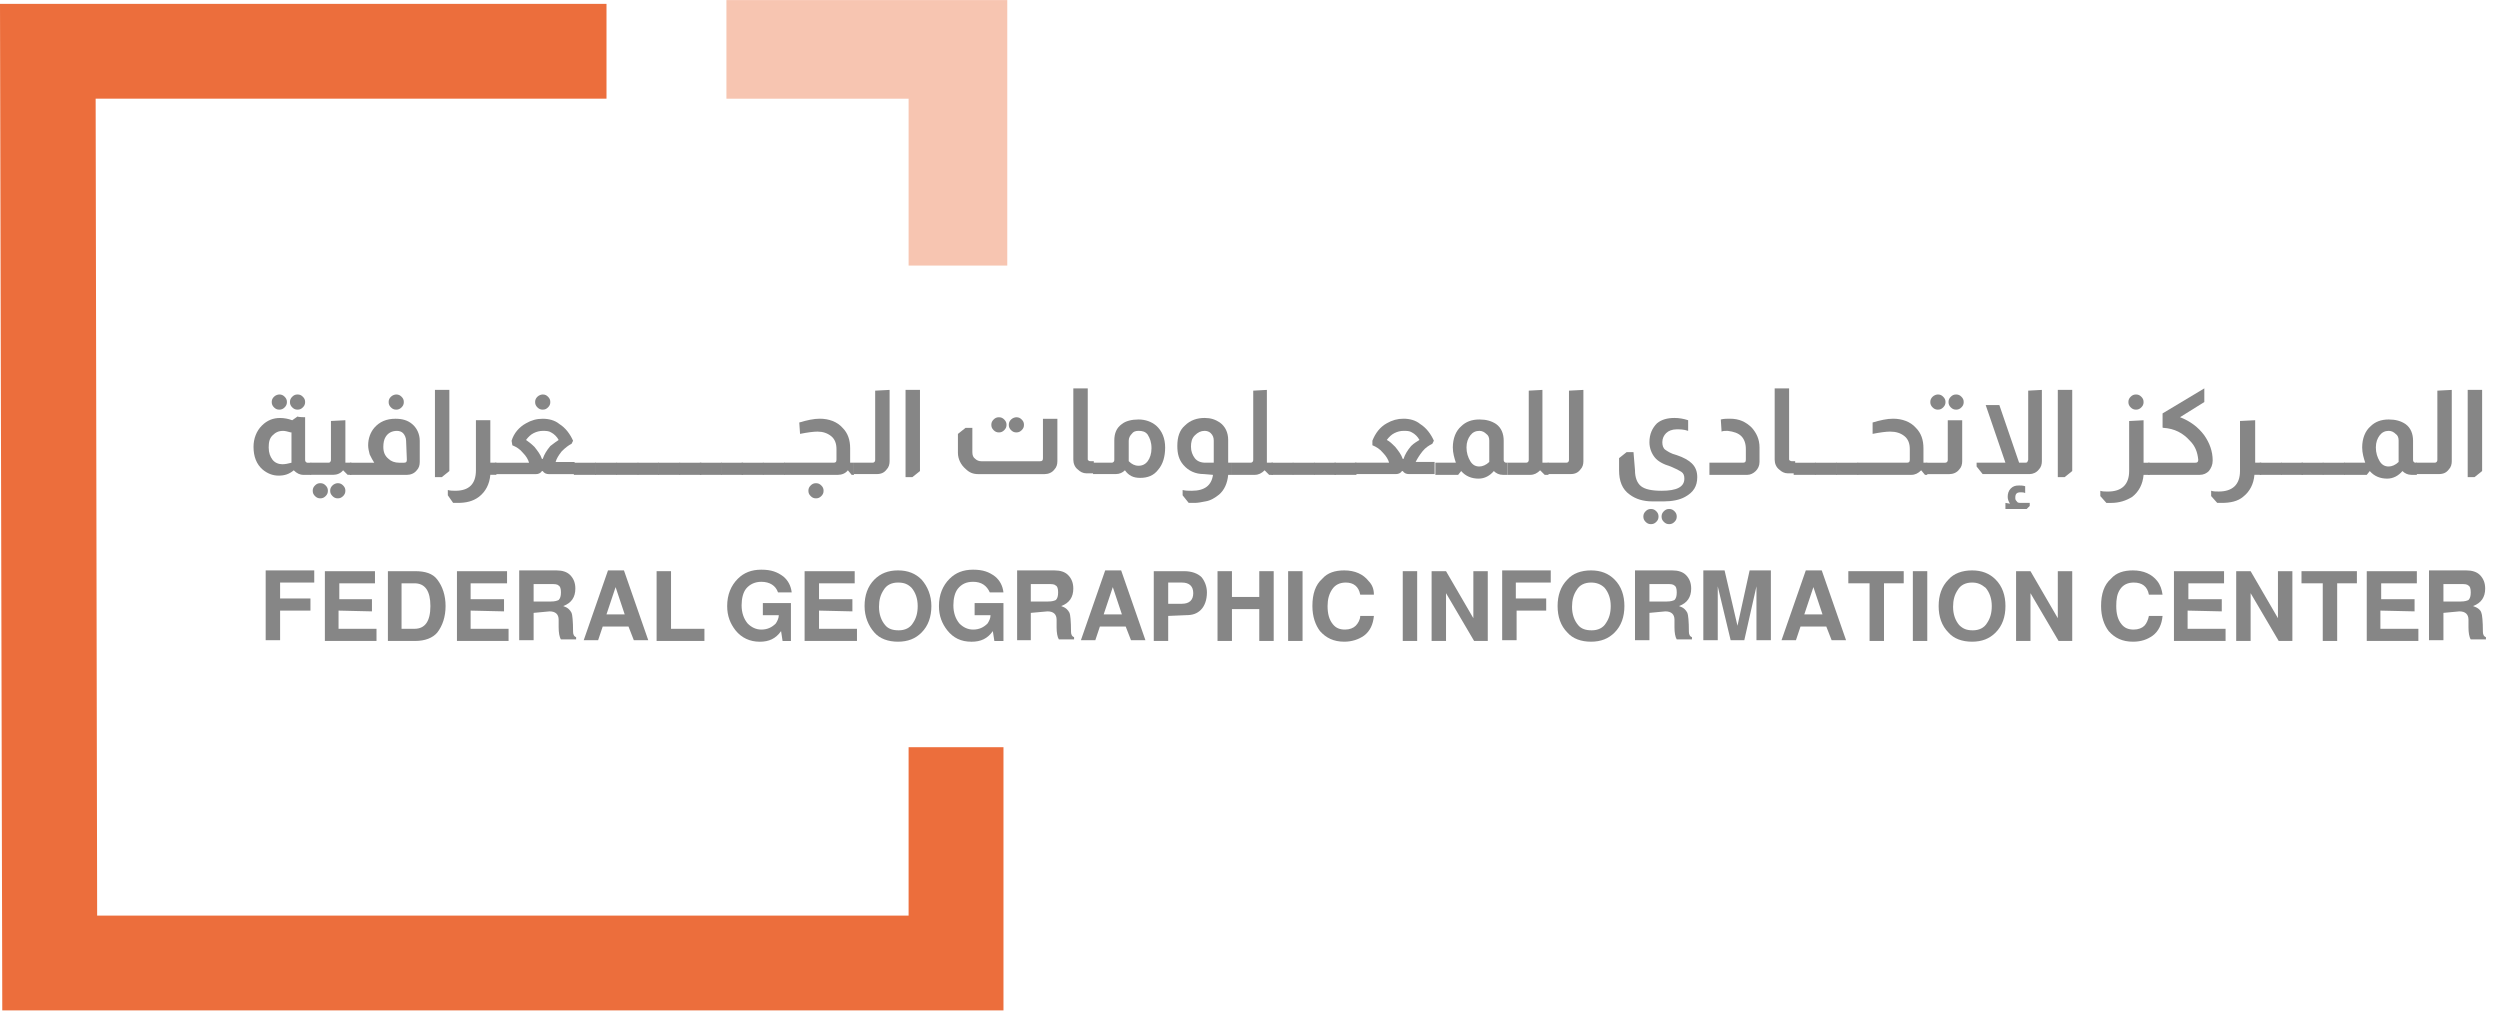 <svg width="100" height="41" viewBox="0 0 100 41" fill="none" xmlns="http://www.w3.org/2000/svg">
<g clip-path="url(#clip0_1_357)">
<path d="M40.139 40.416H0.091L0 0.154H24.26V3.947H3.826L3.886 36.623H36.344V29.888H40.139V40.416Z" fill="#EC6E3C"/>
<path d="M40.291 10.623H36.344V3.948H29.057V0.003H40.291V10.623Z" fill="#F7C5B1"/>
<path d="M12.205 16.689V18.388C12.205 18.418 12.205 18.449 12.236 18.479C12.266 18.509 12.296 18.509 12.296 18.509H12.448V18.995H12.145C11.993 18.995 11.871 18.934 11.75 18.813C11.568 18.965 11.386 19.025 11.143 19.025C10.9 19.025 10.687 18.934 10.505 18.782C10.262 18.57 10.141 18.267 10.141 17.872C10.141 17.539 10.262 17.235 10.475 17.023C10.687 16.81 10.93 16.719 11.203 16.719C11.355 16.719 11.537 16.75 11.689 16.81L11.902 16.659C11.932 16.689 12.205 16.689 12.205 16.689ZM11.628 17.296C11.507 17.265 11.416 17.235 11.325 17.235C11.143 17.235 11.021 17.296 10.9 17.417C10.778 17.539 10.748 17.69 10.748 17.903C10.748 18.115 10.809 18.267 10.9 18.388C10.991 18.509 11.143 18.57 11.294 18.57C11.416 18.57 11.537 18.54 11.659 18.509V17.296H11.628ZM11.173 15.779C11.264 15.779 11.325 15.809 11.386 15.87C11.446 15.931 11.477 15.991 11.477 16.082C11.477 16.173 11.446 16.234 11.386 16.295C11.325 16.355 11.264 16.386 11.173 16.386C11.082 16.386 11.021 16.355 10.96 16.295C10.9 16.234 10.869 16.173 10.869 16.082C10.869 15.991 10.9 15.931 10.96 15.87C11.021 15.809 11.112 15.779 11.173 15.779ZM11.902 15.779C11.993 15.779 12.053 15.809 12.114 15.87C12.175 15.931 12.205 15.991 12.205 16.082C12.205 16.173 12.175 16.234 12.114 16.295C12.053 16.355 11.993 16.386 11.902 16.386C11.811 16.386 11.75 16.355 11.689 16.295C11.628 16.234 11.598 16.173 11.598 16.082C11.598 15.991 11.628 15.931 11.689 15.87C11.75 15.809 11.811 15.779 11.902 15.779Z" fill="#868686"/>
<path d="M13.815 16.809V18.508H14.057V18.993H13.906L13.724 18.811C13.633 18.932 13.481 18.993 13.329 18.993H12.418V18.508H13.116C13.177 18.508 13.177 18.508 13.207 18.477C13.238 18.447 13.238 18.417 13.238 18.386V16.839L13.815 16.809ZM12.813 19.327C12.904 19.327 12.964 19.357 13.025 19.418C13.086 19.479 13.116 19.539 13.116 19.63C13.116 19.721 13.086 19.782 13.025 19.843C12.964 19.903 12.904 19.934 12.813 19.934C12.722 19.934 12.661 19.903 12.6 19.843C12.539 19.782 12.509 19.721 12.509 19.63C12.509 19.539 12.539 19.479 12.6 19.418C12.661 19.357 12.722 19.327 12.813 19.327ZM13.511 19.327C13.602 19.327 13.663 19.357 13.724 19.418C13.784 19.479 13.815 19.539 13.815 19.63C13.815 19.721 13.784 19.782 13.724 19.843C13.663 19.903 13.602 19.934 13.511 19.934C13.42 19.934 13.359 19.903 13.299 19.843C13.238 19.782 13.207 19.721 13.207 19.63C13.207 19.539 13.238 19.479 13.299 19.418C13.359 19.357 13.45 19.327 13.511 19.327Z" fill="#868686"/>
<path d="M14.969 18.509C14.908 18.418 14.847 18.297 14.787 18.176C14.756 18.054 14.726 17.933 14.726 17.812C14.726 17.539 14.817 17.296 14.969 17.114C15.181 16.871 15.454 16.75 15.819 16.75C16.092 16.75 16.305 16.81 16.487 16.962C16.669 17.114 16.79 17.357 16.79 17.63V18.479C16.79 18.601 16.76 18.722 16.669 18.813C16.578 18.934 16.426 18.995 16.274 18.995H13.997V18.509C14.027 18.509 14.969 18.509 14.969 18.509ZM16.244 17.63C16.244 17.508 16.183 17.387 16.122 17.326C16.062 17.265 15.971 17.235 15.88 17.235C15.667 17.235 15.515 17.326 15.424 17.478C15.363 17.569 15.333 17.721 15.333 17.872C15.333 18.085 15.394 18.236 15.546 18.358C15.637 18.449 15.789 18.509 15.971 18.509H16.153C16.244 18.509 16.274 18.479 16.274 18.388L16.244 17.63ZM15.849 15.779C15.94 15.779 16.001 15.809 16.062 15.87C16.122 15.931 16.153 15.991 16.153 16.082C16.153 16.173 16.122 16.234 16.062 16.295C16.001 16.355 15.94 16.386 15.849 16.386C15.758 16.386 15.697 16.355 15.637 16.295C15.576 16.234 15.546 16.173 15.546 16.082C15.546 15.991 15.576 15.931 15.637 15.87C15.697 15.809 15.789 15.779 15.849 15.779Z" fill="#868686"/>
<path d="M17.974 15.596V18.842L17.671 19.085H17.398V15.596H17.974Z" fill="#868686"/>
<path d="M19.613 16.809V18.508H19.856V18.993H19.613C19.583 19.357 19.431 19.661 19.158 19.873C18.915 20.055 18.642 20.116 18.308 20.116C18.247 20.116 18.186 20.116 18.126 20.116L17.913 19.812V19.6C18.004 19.63 18.126 19.63 18.217 19.63C18.763 19.63 19.037 19.357 19.037 18.811V16.809H19.613Z" fill="#868686"/>
<path d="M20.464 17.63C20.555 17.326 20.767 17.083 21.041 16.932C21.253 16.81 21.466 16.75 21.709 16.75C21.952 16.75 22.195 16.81 22.377 16.962C22.62 17.114 22.802 17.357 22.923 17.63L22.863 17.751C22.741 17.812 22.62 17.903 22.468 18.054C22.346 18.206 22.255 18.358 22.225 18.479H22.984V18.965H21.952C21.861 18.965 21.77 18.934 21.709 18.843H21.678C21.618 18.934 21.527 18.965 21.436 18.965H19.796V18.509H21.162C21.132 18.388 21.041 18.236 20.919 18.115C20.798 17.963 20.646 17.872 20.494 17.812L20.464 17.63ZM22.346 17.599C22.286 17.478 22.164 17.357 22.043 17.296C21.952 17.235 21.83 17.235 21.709 17.235C21.587 17.235 21.466 17.265 21.344 17.326C21.223 17.387 21.132 17.478 21.041 17.599C21.132 17.66 21.253 17.751 21.375 17.872C21.496 18.024 21.618 18.176 21.678 18.358H21.709C21.77 18.176 21.861 18.024 22.012 17.842C22.164 17.721 22.255 17.66 22.346 17.599ZM21.709 15.779C21.8 15.779 21.861 15.809 21.921 15.87C21.982 15.931 22.012 15.991 22.012 16.082C22.012 16.173 21.982 16.234 21.921 16.295C21.861 16.355 21.8 16.386 21.709 16.386C21.618 16.386 21.557 16.355 21.496 16.295C21.436 16.234 21.405 16.173 21.405 16.082C21.405 15.991 21.436 15.931 21.496 15.87C21.557 15.809 21.648 15.779 21.709 15.779Z" fill="#868686"/>
<path d="M23.835 18.509V18.994H22.954V18.509H23.835Z" fill="#868686"/>
<path d="M24.684 18.509V18.994H23.804V18.509H24.684Z" fill="#868686"/>
<path d="M25.535 18.509V18.994H24.654V18.509H25.535Z" fill="#868686"/>
<path d="M26.354 18.509V18.994H25.504V18.509H26.354Z" fill="#868686"/>
<path d="M27.205 18.509V18.994H26.324V18.509H27.205Z" fill="#868686"/>
<path d="M28.054 18.509V18.994H27.174V18.509H28.054Z" fill="#868686"/>
<path d="M28.875 18.509V18.994H27.994V18.509H28.875Z" fill="#868686"/>
<path d="M29.724 18.509V18.994H28.844V18.509H29.724Z" fill="#868686"/>
<path d="M30.545 18.509V18.994H29.664V18.509H30.545Z" fill="#868686"/>
<path d="M31.394 18.509V18.994H30.514V18.509H31.394Z" fill="#868686"/>
<path d="M31.971 16.9C32.275 16.809 32.548 16.748 32.791 16.748C33.156 16.748 33.49 16.87 33.702 17.113C33.915 17.325 34.006 17.598 34.006 17.932V18.508H34.158V18.994H34.066L33.915 18.812C33.824 18.933 33.672 18.994 33.52 18.994H31.364V18.508H33.338C33.429 18.508 33.459 18.478 33.459 18.387V17.962C33.459 17.75 33.398 17.568 33.247 17.446C33.095 17.325 32.913 17.264 32.7 17.264C32.548 17.264 32.306 17.295 32.002 17.355L31.971 16.9ZM32.639 19.328C32.731 19.328 32.791 19.358 32.852 19.419C32.913 19.479 32.943 19.54 32.943 19.631C32.943 19.722 32.913 19.783 32.852 19.843C32.791 19.904 32.731 19.934 32.639 19.934C32.548 19.934 32.488 19.904 32.427 19.843C32.366 19.783 32.336 19.722 32.336 19.631C32.336 19.54 32.366 19.479 32.427 19.419C32.488 19.358 32.548 19.328 32.639 19.328Z" fill="#868686"/>
<path d="M35.584 15.596V18.448C35.584 18.569 35.554 18.69 35.463 18.781C35.372 18.903 35.25 18.963 35.068 18.963H34.157V18.508H34.886C34.916 18.508 34.947 18.508 34.977 18.478C35.007 18.448 35.007 18.417 35.007 18.387V15.626L35.584 15.596Z" fill="#868686"/>
<path d="M36.799 15.596V18.842L36.495 19.085H36.222V15.596H36.799Z" fill="#868686"/>
<path d="M42.295 16.811V18.45C42.295 18.571 42.264 18.692 42.173 18.783C42.082 18.905 41.931 18.965 41.779 18.965H39.137C38.925 18.965 38.773 18.905 38.621 18.753C38.439 18.601 38.317 18.359 38.317 18.116V17.357L38.621 17.115H38.894V18.086C38.894 18.207 38.925 18.298 39.016 18.359C39.076 18.419 39.167 18.45 39.259 18.45H41.596C41.688 18.45 41.718 18.419 41.718 18.328V16.751H42.295V16.811ZM39.957 16.69C40.048 16.69 40.109 16.72 40.169 16.781C40.23 16.842 40.261 16.902 40.261 16.993C40.261 17.084 40.23 17.145 40.169 17.206C40.109 17.266 40.048 17.297 39.957 17.297C39.866 17.297 39.805 17.266 39.744 17.206C39.684 17.145 39.653 17.084 39.653 16.993C39.653 16.902 39.684 16.842 39.744 16.781C39.805 16.72 39.866 16.69 39.957 16.69ZM40.655 16.69C40.746 16.69 40.807 16.72 40.868 16.781C40.929 16.842 40.959 16.902 40.959 16.993C40.959 17.084 40.929 17.145 40.868 17.206C40.807 17.266 40.746 17.297 40.655 17.297C40.564 17.297 40.504 17.266 40.443 17.206C40.382 17.145 40.352 17.084 40.352 16.993C40.352 16.902 40.382 16.842 40.443 16.781C40.504 16.72 40.595 16.69 40.655 16.69Z" fill="#868686"/>
<path d="M43.51 15.596V18.357C43.51 18.387 43.51 18.418 43.54 18.418C43.57 18.448 43.601 18.448 43.631 18.448H43.752V18.933H43.449C43.327 18.933 43.206 18.873 43.115 18.782C42.993 18.691 42.933 18.539 42.933 18.387V15.535H43.51V15.596Z" fill="#868686"/>
<path d="M44.572 17.628C44.572 17.325 44.663 17.113 44.876 16.961C45.027 16.84 45.27 16.779 45.543 16.779C45.817 16.779 46.06 16.87 46.242 17.021C46.485 17.234 46.606 17.537 46.606 17.901C46.606 18.265 46.515 18.569 46.333 18.781C46.151 19.024 45.908 19.115 45.604 19.115C45.331 19.115 45.149 19.024 44.997 18.812C44.906 18.903 44.784 18.963 44.633 18.963H43.722V18.508H44.45C44.481 18.508 44.511 18.508 44.541 18.478C44.572 18.448 44.572 18.417 44.572 18.387V17.628ZM45.149 18.448C45.27 18.569 45.392 18.63 45.543 18.63C45.695 18.63 45.817 18.569 45.908 18.448C45.999 18.326 46.06 18.144 46.06 17.932C46.06 17.689 45.999 17.537 45.908 17.386C45.817 17.264 45.695 17.234 45.543 17.234C45.422 17.234 45.331 17.264 45.27 17.355C45.209 17.416 45.149 17.507 45.149 17.628V18.448Z" fill="#868686"/>
<path d="M48.156 18.963C47.822 18.963 47.548 18.842 47.336 18.599C47.154 18.387 47.093 18.144 47.093 17.841C47.093 17.477 47.184 17.204 47.396 17.022C47.609 16.809 47.882 16.718 48.186 16.718C48.429 16.718 48.611 16.779 48.793 16.9C49.006 17.052 49.127 17.295 49.127 17.598V18.508H49.279V18.994H49.127C49.097 19.328 48.975 19.601 48.763 19.783C48.611 19.904 48.429 20.025 48.216 20.056C48.064 20.086 47.913 20.116 47.791 20.116C47.73 20.116 47.67 20.116 47.579 20.116H47.548L47.305 19.813V19.601C47.427 19.631 47.548 19.631 47.67 19.631C48.186 19.631 48.459 19.419 48.52 18.994L48.156 18.963ZM48.55 17.628C48.55 17.507 48.52 17.416 48.429 17.325C48.368 17.264 48.277 17.234 48.186 17.234C48.034 17.234 47.913 17.295 47.791 17.416C47.67 17.538 47.639 17.689 47.639 17.871C47.639 18.053 47.7 18.205 47.791 18.326C47.882 18.448 48.034 18.508 48.216 18.508H48.55V17.628Z" fill="#868686"/>
<path d="M50.675 15.596V18.508H50.918V18.994H50.766L50.584 18.812C50.462 18.933 50.341 18.994 50.189 18.994H49.278V18.508H50.007C50.037 18.508 50.068 18.508 50.098 18.478C50.129 18.448 50.129 18.417 50.129 18.387V15.626L50.675 15.596Z" fill="#868686"/>
<path d="M51.737 18.509V18.994H50.856V18.509H51.737Z" fill="#868686"/>
<path d="M52.587 18.509V18.994H51.707V18.509H52.587Z" fill="#868686"/>
<path d="M53.438 18.509V18.994H52.558V18.509H53.438Z" fill="#868686"/>
<path d="M54.258 18.509V18.994H53.377V18.509H54.258Z" fill="#868686"/>
<path d="M54.896 17.628C55.017 17.325 55.199 17.082 55.472 16.931C55.685 16.809 55.898 16.748 56.141 16.748C56.383 16.748 56.626 16.809 56.808 16.961C57.051 17.113 57.233 17.355 57.355 17.628L57.294 17.75C57.173 17.81 57.021 17.901 56.9 18.053C56.778 18.205 56.687 18.357 56.626 18.478H57.385V18.963H56.353C56.262 18.963 56.171 18.933 56.11 18.842H56.08C56.019 18.933 55.928 18.963 55.837 18.963H54.197V18.508H55.564C55.533 18.387 55.442 18.235 55.321 18.114C55.199 17.962 55.047 17.871 54.896 17.81V17.628ZM56.778 17.598C56.717 17.477 56.596 17.355 56.474 17.295C56.383 17.234 56.262 17.234 56.141 17.234C56.019 17.234 55.898 17.264 55.776 17.325C55.655 17.386 55.564 17.477 55.472 17.598C55.594 17.659 55.685 17.75 55.806 17.871C55.928 18.023 56.049 18.174 56.11 18.357H56.141C56.201 18.174 56.292 18.023 56.444 17.841C56.566 17.719 56.687 17.659 56.778 17.598Z" fill="#868686"/>
<path d="M58.235 18.508C58.174 18.326 58.113 18.114 58.113 17.901C58.113 17.537 58.235 17.234 58.447 17.052C58.63 16.87 58.872 16.779 59.176 16.779C59.449 16.779 59.662 16.84 59.844 16.961C60.057 17.113 60.148 17.355 60.148 17.628V18.387C60.148 18.417 60.148 18.448 60.178 18.478C60.208 18.508 60.239 18.508 60.269 18.508H60.3V18.994H60.117C59.965 18.994 59.844 18.933 59.753 18.842C59.601 19.024 59.389 19.145 59.146 19.145C58.872 19.145 58.63 19.054 58.447 18.842L58.326 18.994H57.415V18.508H58.235ZM59.571 17.628C59.571 17.507 59.54 17.416 59.449 17.355C59.389 17.295 59.297 17.234 59.176 17.234C59.024 17.234 58.903 17.295 58.812 17.416C58.721 17.537 58.66 17.689 58.66 17.901C58.66 18.114 58.721 18.296 58.812 18.448C58.903 18.599 59.024 18.66 59.176 18.66C59.297 18.66 59.449 18.599 59.571 18.478V17.628Z" fill="#868686"/>
<path d="M61.697 15.596V18.508H61.939V18.994H61.788L61.605 18.812C61.484 18.933 61.362 18.994 61.211 18.994H60.3V18.508H61.029C61.059 18.508 61.089 18.508 61.12 18.478C61.15 18.448 61.15 18.417 61.15 18.387V15.626L61.697 15.596Z" fill="#868686"/>
<path d="M63.336 15.596V18.448C63.336 18.569 63.306 18.69 63.215 18.781C63.124 18.903 63.002 18.963 62.82 18.963H61.909V18.508H62.638C62.668 18.508 62.699 18.508 62.729 18.478C62.759 18.448 62.759 18.417 62.759 18.387V15.626L63.336 15.596Z" fill="#868686"/>
<path d="M65.4 18.812C65.4 19.115 65.491 19.328 65.643 19.449C65.795 19.57 66.068 19.631 66.463 19.631C67.07 19.631 67.374 19.479 67.374 19.145C67.374 19.024 67.344 18.933 67.252 18.872C67.161 18.812 67.04 18.751 66.827 18.66C66.524 18.569 66.311 18.448 66.19 18.296C66.068 18.144 65.977 17.932 65.977 17.689C65.977 17.355 66.099 17.113 66.281 16.931C66.463 16.779 66.706 16.718 66.979 16.718C67.161 16.718 67.344 16.749 67.526 16.809V17.234C67.344 17.173 67.192 17.173 67.07 17.173C66.888 17.173 66.736 17.234 66.645 17.325C66.554 17.416 66.493 17.538 66.493 17.689C66.493 17.811 66.524 17.932 66.615 17.993C66.706 18.053 66.827 18.144 67.07 18.205C67.344 18.296 67.556 18.417 67.677 18.539C67.829 18.69 67.89 18.872 67.89 19.085C67.89 19.449 67.738 19.692 67.404 19.874C67.192 19.995 66.888 20.056 66.554 20.056H66.099C65.734 20.056 65.431 19.965 65.188 19.783C64.884 19.57 64.763 19.236 64.763 18.812V18.326L65.066 18.084H65.34L65.4 18.812ZM66.038 20.359C66.129 20.359 66.19 20.389 66.251 20.45C66.311 20.511 66.341 20.572 66.341 20.663C66.341 20.753 66.311 20.814 66.251 20.875C66.19 20.936 66.129 20.966 66.038 20.966C65.947 20.966 65.886 20.936 65.825 20.875C65.765 20.814 65.734 20.753 65.734 20.663C65.734 20.572 65.765 20.511 65.825 20.45C65.886 20.389 65.947 20.359 66.038 20.359ZM66.767 20.359C66.858 20.359 66.918 20.389 66.979 20.45C67.04 20.511 67.07 20.572 67.07 20.663C67.07 20.753 67.04 20.814 66.979 20.875C66.918 20.936 66.858 20.966 66.767 20.966C66.675 20.966 66.615 20.936 66.554 20.875C66.493 20.814 66.463 20.753 66.463 20.663C66.463 20.572 66.493 20.511 66.554 20.45C66.615 20.389 66.675 20.359 66.767 20.359Z" fill="#868686"/>
<path d="M68.832 16.779C68.954 16.748 69.075 16.748 69.197 16.748C69.561 16.748 69.834 16.87 70.077 17.113C70.259 17.325 70.381 17.568 70.381 17.901V18.478C70.381 18.63 70.32 18.751 70.229 18.842C70.138 18.933 70.016 18.994 69.895 18.994H68.377V18.508H69.713C69.804 18.508 69.834 18.478 69.834 18.387V17.962C69.834 17.75 69.774 17.568 69.652 17.446C69.531 17.325 69.349 17.264 69.106 17.234C68.984 17.234 68.924 17.234 68.863 17.264L68.832 16.779Z" fill="#868686"/>
<path d="M71.564 15.596V18.357C71.564 18.387 71.564 18.418 71.595 18.418C71.625 18.448 71.655 18.448 71.686 18.448H71.807V18.933H71.504C71.382 18.933 71.261 18.873 71.169 18.782C71.048 18.691 70.987 18.539 70.987 18.387V15.535H71.564V15.596Z" fill="#868686"/>
<path d="M72.628 18.509V18.994H71.747V18.509H72.628Z" fill="#868686"/>
<path d="M73.477 18.509V18.994H72.597V18.509H73.477Z" fill="#868686"/>
<path d="M74.328 18.509V18.994H73.447V18.509H74.328Z" fill="#868686"/>
<path d="M74.904 16.9C75.208 16.809 75.481 16.748 75.724 16.748C76.088 16.748 76.422 16.87 76.635 17.113C76.847 17.325 76.938 17.598 76.938 17.932V18.508H77.09V18.994H76.999L76.847 18.812C76.726 18.933 76.604 18.994 76.453 18.994H74.297V18.508H76.27C76.362 18.508 76.392 18.478 76.392 18.387V17.962C76.392 17.75 76.331 17.568 76.179 17.446C76.028 17.325 75.845 17.264 75.603 17.264C75.451 17.264 75.208 17.295 74.904 17.355V16.9Z" fill="#868686"/>
<path d="M78.488 16.81V18.449C78.488 18.57 78.457 18.692 78.366 18.782C78.275 18.904 78.123 18.965 77.971 18.965H77.061V18.509H77.789C77.82 18.509 77.85 18.509 77.88 18.479C77.911 18.449 77.911 18.418 77.911 18.388V16.81H78.488ZM77.516 15.779C77.607 15.779 77.668 15.809 77.728 15.87C77.789 15.931 77.82 15.991 77.82 16.082C77.82 16.173 77.789 16.234 77.728 16.295C77.668 16.355 77.607 16.386 77.516 16.386C77.425 16.386 77.364 16.355 77.303 16.295C77.243 16.234 77.212 16.173 77.212 16.082C77.212 15.991 77.243 15.931 77.303 15.87C77.364 15.809 77.455 15.779 77.516 15.779ZM78.245 15.779C78.336 15.779 78.397 15.809 78.457 15.87C78.518 15.931 78.548 15.991 78.548 16.082C78.548 16.173 78.518 16.234 78.457 16.295C78.397 16.355 78.336 16.386 78.245 16.386C78.154 16.386 78.093 16.355 78.032 16.295C77.971 16.234 77.941 16.173 77.941 16.082C77.941 15.991 77.971 15.931 78.032 15.87C78.093 15.809 78.154 15.779 78.245 15.779Z" fill="#868686"/>
<path d="M81.675 15.596V18.448C81.675 18.569 81.644 18.69 81.553 18.781C81.462 18.903 81.31 18.963 81.189 18.963H79.306L79.064 18.66V18.508H80.217L79.428 16.203H79.974L80.764 18.508H81.007C81.037 18.508 81.067 18.508 81.098 18.478C81.098 18.448 81.128 18.417 81.128 18.387V15.626L81.675 15.596ZM80.399 20.147C80.339 20.056 80.308 19.965 80.308 19.874C80.308 19.752 80.339 19.631 80.43 19.54C80.521 19.449 80.612 19.419 80.764 19.419C80.825 19.419 80.916 19.419 81.007 19.449V19.722C80.946 19.692 80.885 19.692 80.825 19.692C80.673 19.692 80.612 19.752 80.612 19.904C80.612 19.965 80.612 19.995 80.673 20.056C80.703 20.116 80.764 20.116 80.855 20.116H81.189V20.238L81.067 20.359H80.217V20.116L80.399 20.147Z" fill="#868686"/>
<path d="M82.889 15.596V18.842L82.586 19.085H82.312V15.596H82.889Z" fill="#868686"/>
<path d="M85.743 16.81V18.509H85.986V18.995H85.743C85.713 19.359 85.561 19.662 85.288 19.875C85.045 20.026 84.772 20.117 84.438 20.117C84.407 20.117 84.347 20.117 84.256 20.117L84.013 19.844V19.632C84.104 19.662 84.195 19.662 84.316 19.662C84.863 19.662 85.166 19.389 85.166 18.843V16.841L85.743 16.81ZM85.44 15.779C85.531 15.779 85.591 15.809 85.652 15.87C85.713 15.931 85.743 15.991 85.743 16.082C85.743 16.173 85.713 16.234 85.652 16.295C85.591 16.355 85.531 16.386 85.44 16.386C85.349 16.386 85.288 16.355 85.227 16.295C85.166 16.234 85.136 16.173 85.136 16.082C85.136 15.991 85.166 15.931 85.227 15.87C85.288 15.809 85.349 15.779 85.44 15.779Z" fill="#868686"/>
<path d="M88.173 15.535V16.081L87.201 16.688C87.596 16.84 87.93 17.082 88.173 17.416C88.385 17.72 88.507 18.053 88.507 18.418C88.507 18.599 88.446 18.721 88.355 18.842C88.264 18.933 88.142 18.994 87.99 18.994H85.926V18.509H87.808C87.899 18.509 87.93 18.478 87.93 18.387C87.899 18.084 87.808 17.841 87.596 17.629C87.323 17.325 86.989 17.143 86.533 17.113C86.503 17.113 86.503 17.113 86.503 17.082V16.536L88.173 15.535Z" fill="#868686"/>
<path d="M90.207 16.809V18.508H90.45V18.993H90.177C90.147 19.357 89.995 19.661 89.722 19.873C89.509 20.055 89.205 20.116 88.871 20.116C88.811 20.116 88.75 20.116 88.689 20.116L88.446 19.843V19.63C88.537 19.661 88.629 19.661 88.75 19.661C89.296 19.661 89.6 19.387 89.6 18.841V16.839L90.207 16.809Z" fill="#868686"/>
<path d="M91.27 18.509V18.994H90.39V18.509H91.27Z" fill="#868686"/>
<path d="M92.12 18.509V18.994H91.239V18.509H92.12Z" fill="#868686"/>
<path d="M92.94 18.509V18.994H92.06V18.509H92.94Z" fill="#868686"/>
<path d="M93.79 18.509V18.994H92.909V18.509H93.79Z" fill="#868686"/>
<path d="M94.609 18.508C94.548 18.326 94.487 18.114 94.487 17.901C94.487 17.537 94.609 17.234 94.822 17.052C95.004 16.87 95.247 16.779 95.55 16.779C95.823 16.779 96.036 16.84 96.218 16.961C96.431 17.113 96.522 17.355 96.522 17.628V18.387C96.522 18.417 96.522 18.448 96.552 18.478C96.582 18.508 96.613 18.508 96.643 18.508H96.674V18.994H96.461C96.309 18.994 96.188 18.933 96.097 18.842C95.945 19.024 95.732 19.145 95.49 19.145C95.216 19.145 94.973 19.054 94.791 18.842L94.67 18.994H93.759V18.508H94.609ZM95.945 17.628C95.945 17.507 95.915 17.416 95.823 17.355C95.763 17.295 95.672 17.234 95.55 17.234C95.398 17.234 95.277 17.295 95.186 17.416C95.095 17.537 95.034 17.689 95.034 17.901C95.034 18.114 95.095 18.296 95.186 18.448C95.277 18.599 95.398 18.66 95.55 18.66C95.672 18.66 95.823 18.599 95.945 18.478V17.628Z" fill="#868686"/>
<path d="M98.071 15.596V18.448C98.071 18.569 98.04 18.69 97.949 18.781C97.858 18.903 97.737 18.963 97.554 18.963H96.644V18.508H97.372C97.403 18.508 97.433 18.508 97.463 18.478C97.494 18.448 97.494 18.417 97.494 18.387V15.626L98.071 15.596Z" fill="#868686"/>
<path d="M99.285 15.596V18.842L98.981 19.085H98.708V15.596H99.285Z" fill="#868686"/>
<path d="M11.204 24.424V25.608H10.627V22.816H12.57V23.302H11.204V23.939H12.418V24.424H11.204Z" fill="#868686"/>
<path d="M13.542 24.424V25.152H15.06V25.638H12.995V22.847H14.999V23.332H13.572V23.969H14.878V24.455L13.542 24.424Z" fill="#868686"/>
<path d="M15.516 25.638V22.847H16.609C17.003 22.847 17.307 22.938 17.489 23.18C17.702 23.453 17.823 23.818 17.823 24.242C17.823 24.667 17.702 25.031 17.489 25.304C17.307 25.517 17.003 25.638 16.609 25.638H15.516ZM16.062 25.152H16.578C17.003 25.152 17.216 24.849 17.216 24.242C17.216 23.636 17.003 23.332 16.578 23.332H16.062V25.152Z" fill="#868686"/>
<path d="M18.825 24.424V25.152H20.343V25.638H18.278V22.847H20.282V23.332H18.825V23.969H20.161V24.455L18.825 24.424Z" fill="#868686"/>
<path d="M21.345 24.515V25.608H20.768V22.816H22.255C22.498 22.816 22.68 22.877 22.802 22.998C22.954 23.15 23.014 23.332 23.014 23.545C23.014 23.878 22.863 24.121 22.529 24.242C22.711 24.303 22.802 24.394 22.863 24.515C22.893 24.576 22.923 24.849 22.923 25.274C22.923 25.365 22.954 25.456 23.045 25.486V25.577H22.438C22.377 25.486 22.346 25.304 22.346 25.092C22.346 25.031 22.346 24.971 22.346 24.91V24.788C22.346 24.576 22.225 24.455 21.982 24.455L21.345 24.515ZM21.345 24.06H22.043C22.195 24.06 22.286 24.03 22.346 24C22.407 23.939 22.438 23.848 22.438 23.696C22.438 23.545 22.407 23.454 22.346 23.423C22.286 23.363 22.195 23.363 22.043 23.363H21.345V24.06Z" fill="#868686"/>
<path d="M25.14 25.062H24.108L23.925 25.608H23.349L24.32 22.816H24.958L25.93 25.608H25.353L25.14 25.062ZM24.988 24.576L24.624 23.484L24.259 24.576H24.988Z" fill="#868686"/>
<path d="M26.841 22.847V25.152H28.177V25.638H26.264V22.847H26.841Z" fill="#868686"/>
<path d="M31.637 24.122V25.639H31.303L31.243 25.244C31.03 25.548 30.757 25.669 30.392 25.669C29.998 25.669 29.664 25.517 29.421 25.214C29.208 24.941 29.087 24.637 29.087 24.243C29.087 23.788 29.239 23.424 29.512 23.151C29.755 22.908 30.058 22.787 30.453 22.787C30.848 22.787 31.091 22.878 31.334 23.06C31.516 23.211 31.637 23.424 31.668 23.697H31.121C31.03 23.424 30.787 23.272 30.453 23.272C30.21 23.272 29.998 23.363 29.846 23.545C29.724 23.697 29.664 23.94 29.664 24.213C29.664 24.516 29.755 24.759 29.907 24.941C30.058 25.093 30.241 25.183 30.453 25.183C30.696 25.183 30.878 25.093 31.03 24.941C31.091 24.85 31.152 24.728 31.152 24.607H30.514V24.122C30.544 24.122 31.637 24.122 31.637 24.122Z" fill="#868686"/>
<path d="M32.761 24.424V25.152H34.279V25.638H32.184V22.847H34.188V23.332H32.761V23.969H34.096V24.455L32.761 24.424Z" fill="#868686"/>
<path d="M35.919 22.816C36.314 22.816 36.617 22.938 36.86 23.18C37.103 23.454 37.255 23.818 37.255 24.242C37.255 24.667 37.133 25.031 36.86 25.304C36.617 25.547 36.314 25.668 35.919 25.668C35.524 25.668 35.19 25.547 34.978 25.304C34.735 25.031 34.583 24.667 34.583 24.242C34.583 23.818 34.705 23.454 34.978 23.18C35.221 22.938 35.524 22.816 35.919 22.816ZM35.919 23.302C35.676 23.302 35.464 23.393 35.342 23.605C35.221 23.787 35.16 24 35.16 24.273C35.16 24.576 35.251 24.819 35.403 25.001C35.524 25.153 35.706 25.213 35.949 25.213C36.192 25.213 36.405 25.122 36.526 24.91C36.648 24.728 36.708 24.515 36.708 24.242C36.708 23.939 36.617 23.696 36.465 23.514C36.314 23.363 36.162 23.302 35.919 23.302Z" fill="#868686"/>
<path d="M40.138 24.122V25.639H39.774L39.713 25.244C39.501 25.548 39.228 25.669 38.863 25.669C38.438 25.669 38.135 25.517 37.892 25.214C37.679 24.941 37.558 24.637 37.558 24.243C37.558 23.788 37.709 23.424 37.983 23.151C38.226 22.908 38.529 22.787 38.924 22.787C39.319 22.787 39.562 22.878 39.804 23.06C39.987 23.211 40.108 23.424 40.138 23.697H39.592C39.471 23.424 39.258 23.272 38.924 23.272C38.651 23.272 38.468 23.363 38.317 23.545C38.195 23.697 38.135 23.94 38.135 24.213C38.135 24.516 38.226 24.759 38.377 24.941C38.529 25.093 38.711 25.183 38.924 25.183C39.167 25.183 39.349 25.093 39.501 24.941C39.562 24.85 39.622 24.728 39.622 24.607H38.985V24.122H40.138Z" fill="#868686"/>
<path d="M41.232 24.515V25.608H40.685V22.816H42.173C42.416 22.816 42.598 22.877 42.72 22.998C42.872 23.15 42.932 23.332 42.932 23.545C42.932 23.878 42.781 24.121 42.447 24.242C42.629 24.303 42.72 24.394 42.781 24.515C42.811 24.576 42.841 24.849 42.841 25.274C42.841 25.365 42.872 25.456 42.963 25.486V25.577H42.355C42.295 25.486 42.264 25.304 42.264 25.092C42.264 25.031 42.264 24.971 42.264 24.91V24.788C42.264 24.576 42.143 24.455 41.9 24.455L41.232 24.515ZM41.232 24.06H41.93C42.082 24.06 42.173 24.03 42.234 24C42.295 23.939 42.325 23.848 42.325 23.696C42.325 23.545 42.295 23.454 42.234 23.423C42.173 23.363 42.082 23.363 41.93 23.363H41.232V24.06Z" fill="#868686"/>
<path d="M45.028 25.062H43.995L43.813 25.608H43.236L44.208 22.816H44.846L45.817 25.608H45.24L45.028 25.062ZM44.876 24.576L44.512 23.484L44.147 24.576H44.876Z" fill="#868686"/>
<path d="M46.728 24.637V25.638H46.151V22.847H47.366C47.669 22.847 47.912 22.938 48.064 23.089C48.186 23.241 48.277 23.453 48.277 23.696C48.277 24 48.186 24.242 48.034 24.394C47.882 24.546 47.7 24.606 47.457 24.606L46.728 24.637ZM46.728 24.151H47.275C47.578 24.151 47.73 24 47.73 23.727C47.73 23.453 47.578 23.302 47.275 23.302H46.728V24.151Z" fill="#868686"/>
<path d="M50.371 24.364H49.278V25.638H48.701V22.847H49.278V23.878H50.371V22.847H50.948V25.638H50.371V24.364Z" fill="#868686"/>
<path d="M52.102 22.847V25.638H51.525V22.847H52.102Z" fill="#868686"/>
<path d="M54.956 23.787H54.409C54.348 23.454 54.136 23.302 53.832 23.302C53.589 23.302 53.407 23.393 53.285 23.575C53.164 23.757 53.103 23.969 53.103 24.242C53.103 24.546 53.164 24.788 53.316 24.971C53.437 25.122 53.589 25.183 53.802 25.183C53.984 25.183 54.136 25.122 54.227 25.031C54.318 24.94 54.409 24.788 54.409 24.637H54.956C54.925 24.971 54.804 25.244 54.561 25.426C54.348 25.577 54.075 25.668 53.771 25.668C53.346 25.668 53.043 25.517 52.8 25.244C52.617 25.001 52.496 24.667 52.496 24.242C52.496 23.757 52.617 23.393 52.891 23.15C53.103 22.907 53.407 22.816 53.771 22.816C54.196 22.816 54.53 22.968 54.743 23.241C54.895 23.393 54.956 23.575 54.956 23.787Z" fill="#868686"/>
<path d="M56.687 22.847V25.638H56.11V22.847H56.687Z" fill="#868686"/>
<path d="M58.964 25.638L57.841 23.727V25.638H57.264V22.847H57.841L58.934 24.728V22.847H59.511V25.638H58.964Z" fill="#868686"/>
<path d="M60.664 24.424V25.608H60.087V22.816H62.03V23.302H60.633V23.939H61.848V24.424H60.664Z" fill="#868686"/>
<path d="M63.64 22.816C64.034 22.816 64.338 22.938 64.581 23.18C64.854 23.454 64.976 23.818 64.976 24.242C64.976 24.667 64.854 25.031 64.581 25.304C64.338 25.547 64.034 25.668 63.64 25.668C63.245 25.668 62.911 25.547 62.698 25.304C62.425 25.031 62.304 24.667 62.304 24.242C62.304 23.818 62.425 23.454 62.698 23.18C62.911 22.938 63.245 22.816 63.64 22.816ZM63.64 23.302C63.397 23.302 63.184 23.393 63.063 23.605C62.941 23.787 62.881 24 62.881 24.273C62.881 24.576 62.972 24.819 63.123 25.001C63.245 25.153 63.427 25.213 63.67 25.213C63.913 25.213 64.126 25.122 64.247 24.91C64.368 24.728 64.429 24.515 64.429 24.242C64.429 23.939 64.338 23.696 64.186 23.514C64.034 23.363 63.852 23.302 63.64 23.302Z" fill="#868686"/>
<path d="M65.977 24.515V25.608H65.4V22.816H66.888C67.131 22.816 67.313 22.877 67.435 22.998C67.587 23.15 67.647 23.332 67.647 23.545C67.647 23.878 67.495 24.121 67.161 24.242C67.344 24.303 67.435 24.394 67.495 24.515C67.526 24.576 67.556 24.849 67.556 25.274C67.556 25.365 67.587 25.456 67.678 25.486V25.577H67.07C67.01 25.486 66.979 25.304 66.979 25.092C66.979 25.031 66.979 24.971 66.979 24.91V24.788C66.979 24.576 66.858 24.455 66.615 24.455L65.977 24.515ZM65.977 24.06H66.676C66.827 24.06 66.918 24.03 66.979 24C67.04 23.939 67.07 23.848 67.07 23.696C67.07 23.545 67.04 23.454 66.979 23.423C66.918 23.363 66.827 23.363 66.676 23.363H65.977V24.06Z" fill="#868686"/>
<path d="M68.71 23.454V25.608H68.133V22.816H68.983L69.499 25.031L69.985 22.816H70.835V25.608H70.258V23.454L69.772 25.608H69.226L68.71 23.454Z" fill="#868686"/>
<path d="M73.052 25.062H72.02L71.838 25.608H71.261L72.232 22.816H72.87L73.842 25.608H73.265L73.052 25.062ZM72.9 24.576L72.536 23.484L72.172 24.576H72.9Z" fill="#868686"/>
<path d="M75.36 23.332V25.638H74.783V23.332H73.933V22.847H76.149V23.332H75.36Z" fill="#868686"/>
<path d="M77.091 22.847V25.638H76.514V22.847H77.091Z" fill="#868686"/>
<path d="M78.882 22.816C79.277 22.816 79.58 22.938 79.823 23.18C80.096 23.454 80.218 23.818 80.218 24.242C80.218 24.667 80.096 25.031 79.823 25.304C79.58 25.547 79.277 25.668 78.882 25.668C78.487 25.668 78.153 25.547 77.941 25.304C77.667 25.031 77.546 24.667 77.546 24.242C77.546 23.818 77.667 23.454 77.941 23.18C78.153 22.938 78.487 22.816 78.882 22.816ZM78.882 23.302C78.639 23.302 78.426 23.393 78.305 23.605C78.183 23.787 78.123 24 78.123 24.273C78.123 24.576 78.214 24.819 78.366 25.001C78.517 25.153 78.669 25.213 78.912 25.213C79.155 25.213 79.368 25.122 79.489 24.91C79.611 24.728 79.671 24.515 79.671 24.242C79.671 23.939 79.58 23.696 79.428 23.514C79.246 23.363 79.094 23.302 78.882 23.302Z" fill="#868686"/>
<path d="M82.343 25.638L81.219 23.727V25.638H80.643V22.847H81.219L82.312 24.728V22.847H82.889V25.638H82.343Z" fill="#868686"/>
<path d="M86.502 23.787H85.956C85.895 23.454 85.683 23.302 85.349 23.302C85.106 23.302 84.924 23.393 84.802 23.575C84.681 23.757 84.65 23.969 84.65 24.242C84.65 24.546 84.711 24.788 84.863 24.971C84.984 25.122 85.136 25.183 85.349 25.183C85.531 25.183 85.683 25.122 85.774 25.031C85.865 24.94 85.925 24.788 85.956 24.637H86.502C86.472 24.971 86.35 25.244 86.108 25.426C85.895 25.577 85.652 25.668 85.318 25.668C84.893 25.668 84.59 25.517 84.347 25.244C84.164 25.001 84.043 24.667 84.043 24.242C84.043 23.757 84.164 23.393 84.438 23.15C84.65 22.907 84.954 22.816 85.318 22.816C85.743 22.816 86.077 22.968 86.29 23.241C86.411 23.393 86.472 23.575 86.502 23.787Z" fill="#868686"/>
<path d="M87.504 24.424V25.152H89.023V25.638H86.958V22.847H88.962V23.332H87.535V23.969H88.871V24.455L87.504 24.424Z" fill="#868686"/>
<path d="M91.148 25.638L90.025 23.727V25.638H89.448V22.847H90.025L91.118 24.728V22.847H91.695V25.638H91.148Z" fill="#868686"/>
<path d="M93.487 23.332V25.638H92.91V23.332H92.06V22.847H94.276V23.332H93.487Z" fill="#868686"/>
<path d="M95.216 24.424V25.152H96.735V25.638H94.67V22.847H96.674V23.332H95.247V23.969H96.583V24.455L95.216 24.424Z" fill="#868686"/>
<path d="M97.737 24.515V25.608H97.16V22.816H98.648C98.891 22.816 99.073 22.877 99.195 22.998C99.346 23.15 99.407 23.332 99.407 23.545C99.407 23.878 99.255 24.121 98.921 24.242C99.103 24.303 99.225 24.394 99.255 24.515C99.285 24.576 99.316 24.849 99.316 25.274C99.316 25.365 99.346 25.456 99.437 25.486V25.577H98.83C98.769 25.486 98.739 25.304 98.739 25.092C98.739 25.031 98.739 24.971 98.739 24.91V24.788C98.739 24.576 98.618 24.455 98.375 24.455L97.737 24.515ZM97.737 24.06H98.435C98.587 24.06 98.678 24.03 98.739 24C98.8 23.939 98.83 23.848 98.83 23.696C98.83 23.545 98.8 23.454 98.739 23.423C98.678 23.363 98.587 23.363 98.435 23.363H97.737V24.06Z" fill="#868686"/>
</g>
<defs>
<clipPath id="clip0_1_357">
<rect width="99.923" height="40.413" fill="white"/>
</clipPath>
</defs>
</svg>
